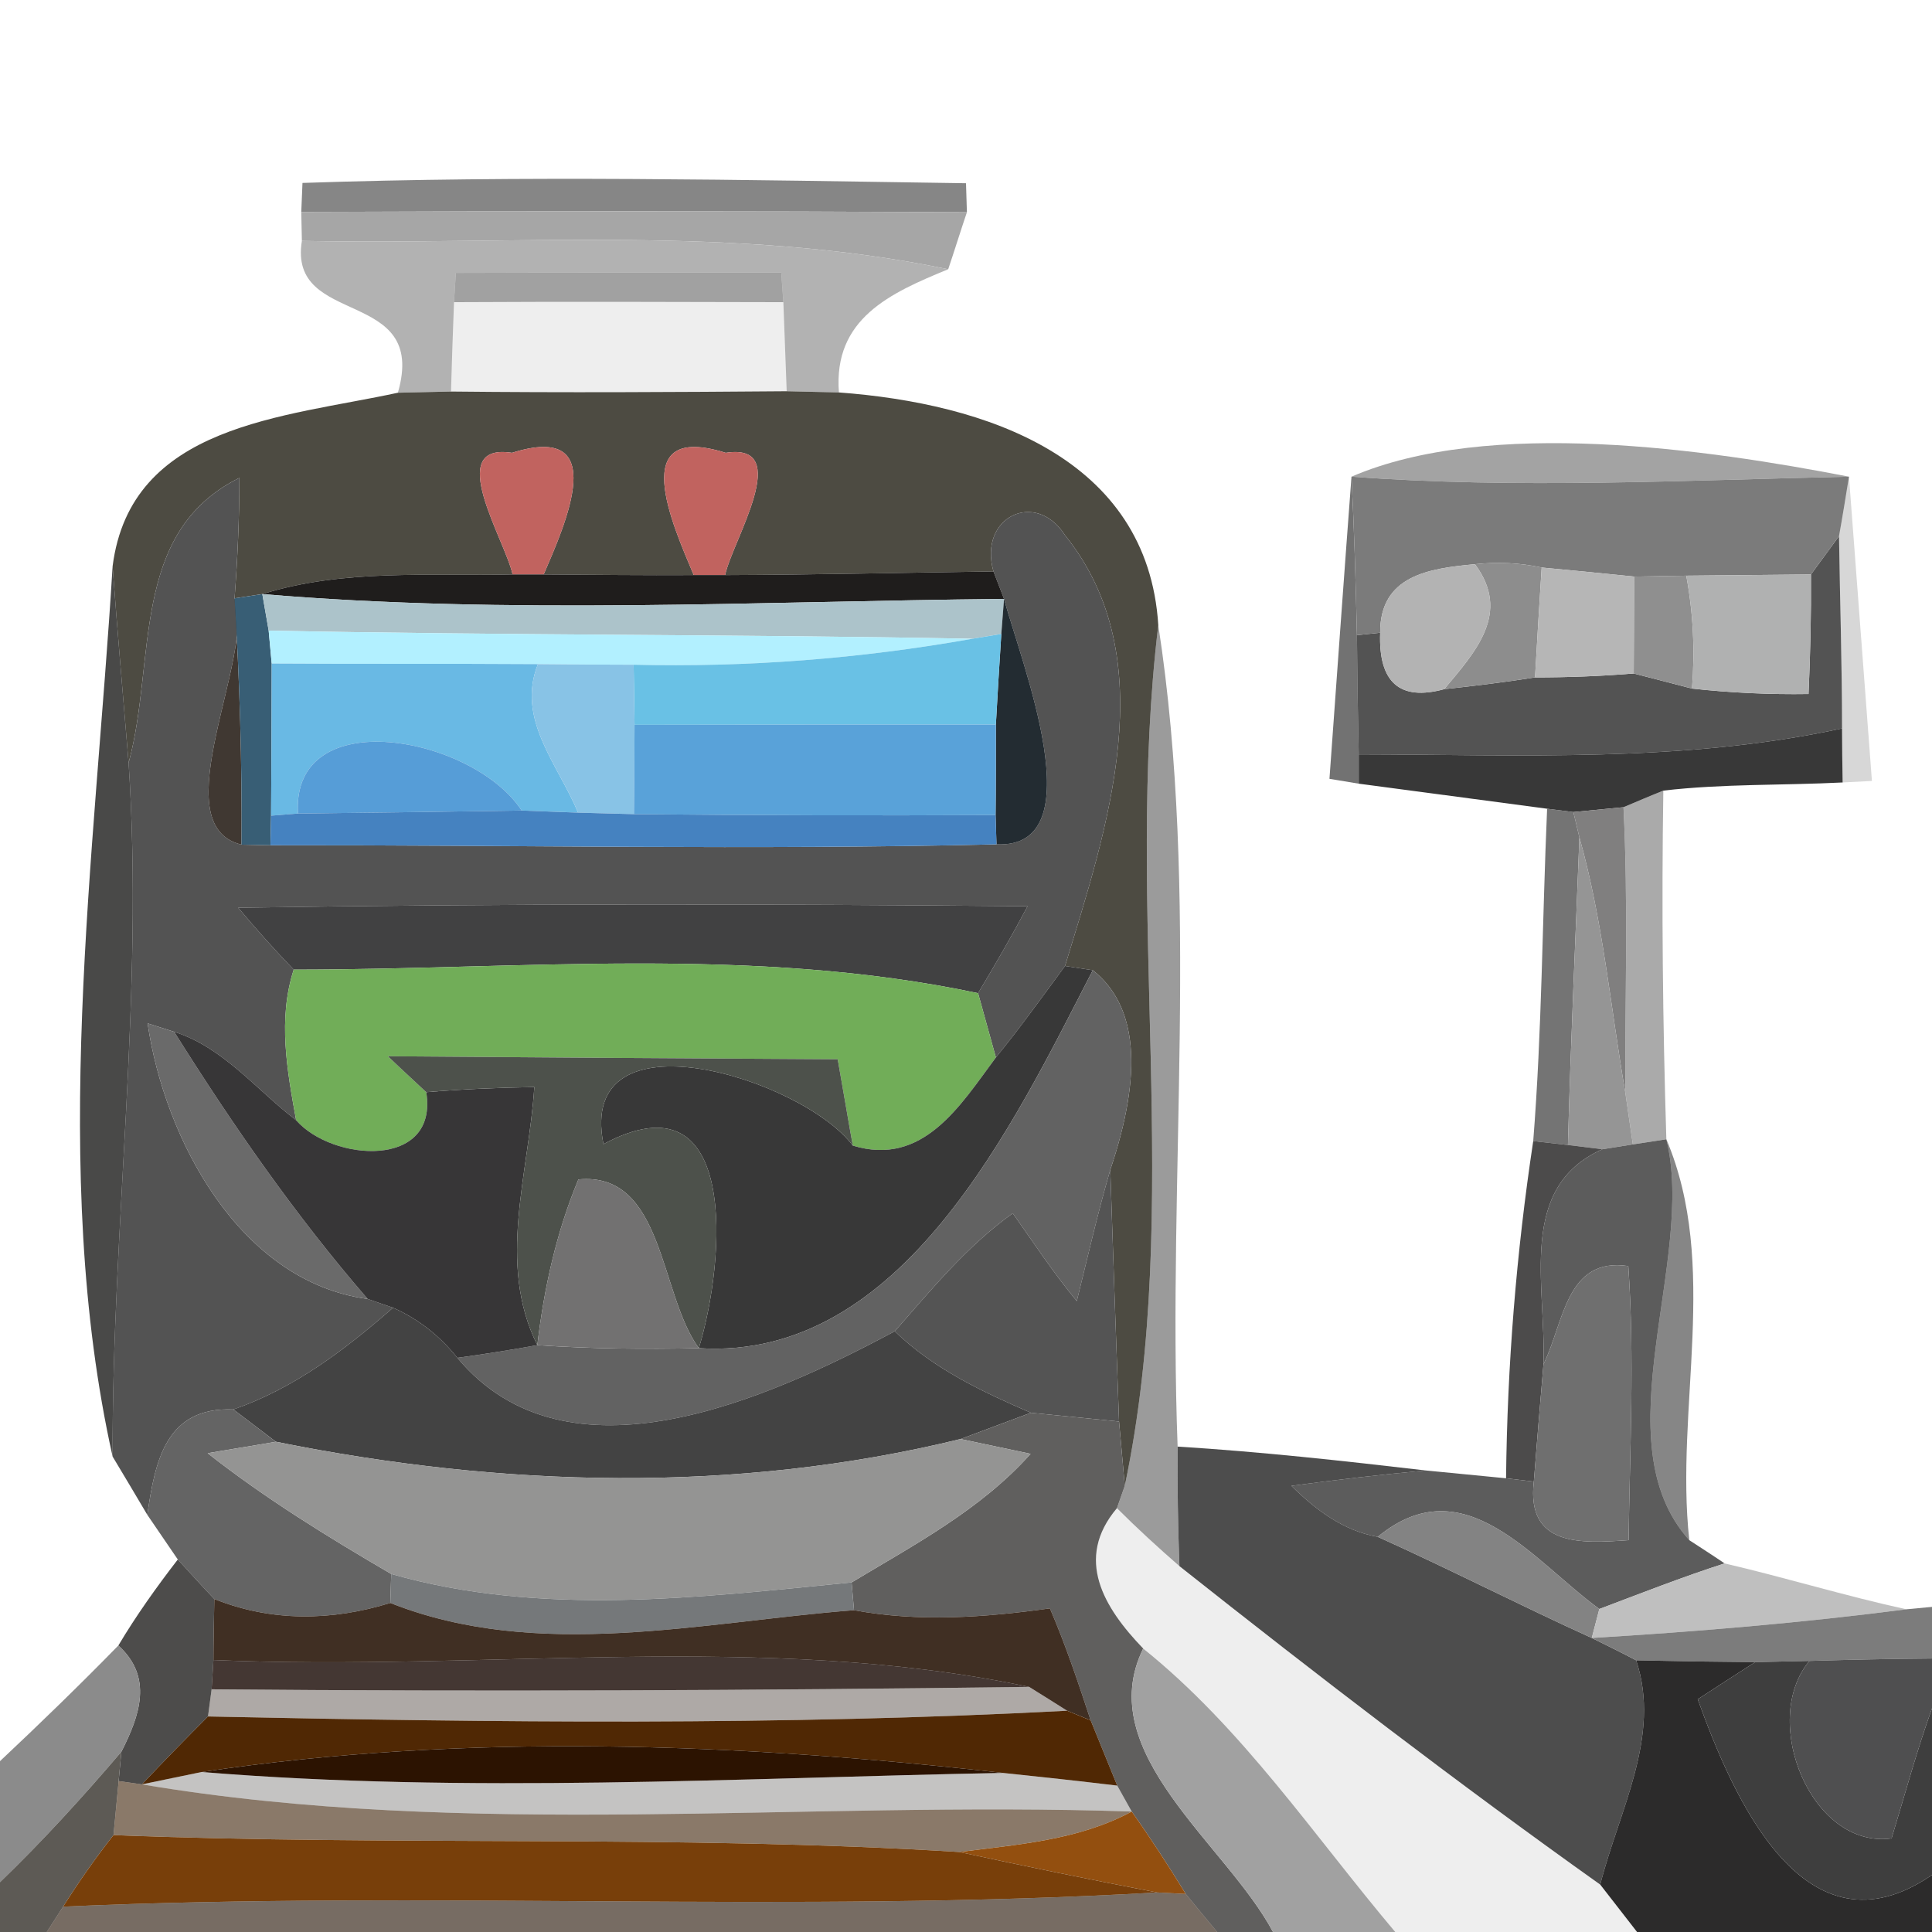 <?xml version="1.0" encoding="UTF-8" ?>
<!DOCTYPE svg PUBLIC "-//W3C//DTD SVG 1.1//EN" "http://www.w3.org/Graphics/SVG/1.1/DTD/svg11.dtd">
<svg width="64pt" height="64pt" viewBox="0 0 64 64" version="1.1" xmlns="http://www.w3.org/2000/svg">
<g id="#595959b9">
<path fill="#595959" opacity="0.73" d=" M 10.02 6.06 C 17.34 5.81 24.67 5.96 32.00 6.07 L 32.03 7.03 C 24.68 6.99 17.33 6.99 9.98 7.02 L 10.02 6.06 Z" />
</g>
<g id="#a6a6a6ff">
<path fill="#a6a6a6" opacity="1.00" d=" M 9.98 7.02 C 17.33 6.99 24.68 6.99 32.03 7.03 C 31.87 7.50 31.57 8.45 31.41 8.92 C 24.36 7.45 17.13 8.12 10.00 7.98 L 9.98 7.02 Z" />
</g>
<g id="#afafaff2">
<path fill="#afafaf" opacity="0.95" d=" M 10.00 7.98 C 17.13 8.12 24.36 7.45 31.41 8.92 C 29.48 9.71 27.60 10.56 27.79 13.00 C 27.36 12.99 26.50 12.97 26.06 12.96 C 26.03 12.23 25.98 10.75 25.95 10.01 L 25.88 9.03 C 23.18 9.03 17.80 9.03 15.10 9.04 L 15.04 10.01 C 15.01 10.75 14.96 12.23 14.94 12.97 C 14.50 12.98 13.62 13.00 13.18 13.01 C 14.20 9.49 9.53 10.87 10.00 7.98 Z" />
</g>
<g id="#6b6b6ba1">
<path fill="#6b6b6b" opacity="0.63" d=" M 15.10 9.04 C 17.80 9.03 23.18 9.03 25.88 9.03 L 25.95 10.01 C 22.31 10.00 18.68 9.99 15.04 10.01 L 15.10 9.04 Z" />
</g>
<g id="#05050513">
<path fill="#050505" opacity="0.07" d=" M 15.04 10.01 C 18.68 9.99 22.31 10.00 25.95 10.01 C 25.98 10.75 26.03 12.23 26.06 12.96 C 22.35 12.99 18.65 13.01 14.94 12.97 C 14.96 12.23 15.01 10.75 15.04 10.01 Z" />
</g>
<g id="#4d4b42fb">
<path fill="#4d4b42" opacity="1.00" d=" M 3.73 18.76 C 4.33 14.05 9.40 13.83 13.18 13.01 C 13.62 13.00 14.50 12.98 14.94 12.97 C 18.65 13.01 22.35 12.99 26.06 12.96 C 26.50 12.97 27.36 12.99 27.79 13.00 C 32.64 13.36 38.02 15.15 38.37 20.71 C 37.23 30.14 39.21 39.95 37.26 49.22 C 37.21 48.68 37.12 47.62 37.07 47.09 C 36.97 44.31 36.87 41.53 36.78 38.75 C 37.87 35.51 37.68 33.31 36.20 32.14 L 35.28 32.00 C 36.67 27.45 38.58 21.83 35.28 17.73 C 34.31 16.21 32.40 17.12 32.91 18.93 C 29.94 18.97 26.98 19.04 24.02 19.05 C 24.26 17.92 26.32 14.65 24.04 15.00 C 20.73 13.96 22.28 17.38 22.98 19.05 C 21.33 19.06 19.67 19.04 18.01 19.03 C 18.73 17.36 20.26 13.96 16.96 15.00 C 14.68 14.65 16.74 17.90 16.98 19.03 C 14.20 19.09 11.38 18.84 8.69 19.68 L 7.77 19.82 C 7.87 18.49 7.93 17.16 7.93 15.83 C 4.28 17.64 5.18 21.90 4.26 25.27 C 4.08 23.10 3.89 20.93 3.73 18.76 Z" />
</g>
<g id="#c1635fff">
<path fill="#c1635f" opacity="1.00" d=" M 16.98 19.03 C 16.74 17.90 14.68 14.65 16.96 15.00 C 20.26 13.96 18.73 17.36 18.01 19.03 L 16.98 19.03 Z" />
<path fill="#c1635f" opacity="1.00" d=" M 22.98 19.05 C 22.28 17.38 20.73 13.96 24.04 15.00 C 26.32 14.65 24.26 17.92 24.02 19.05 L 22.98 19.05 Z" />
</g>
<g id="#0f0f0f61">
<path fill="#0f0f0f" opacity="0.38" d=" M 44.77 15.79 C 49.33 13.83 56.54 14.88 61.25 15.79 C 55.76 15.91 50.25 16.20 44.77 15.79 Z" />
</g>
<g id="#535353ff">
<path fill="#535353" opacity="1.00" d=" M 4.26 25.27 C 5.18 21.90 4.28 17.64 7.93 15.83 C 7.93 17.16 7.87 18.49 7.77 19.82 C 8.49 21.70 5.33 27.34 8.00 27.98 L 8.96 28.00 C 16.98 27.99 25.00 28.16 33.01 27.97 C 36.30 28.12 33.82 21.92 33.26 19.84 L 32.91 18.93 C 32.40 17.12 34.31 16.21 35.28 17.73 C 38.58 21.83 36.67 27.45 35.28 32.00 C 34.53 33.02 33.79 34.05 32.99 35.03 C 32.84 34.50 32.55 33.43 32.40 32.90 C 32.97 31.95 33.52 31.00 34.04 30.02 C 25.32 29.94 16.61 29.93 7.89 30.07 C 8.48 30.77 9.09 31.46 9.73 32.12 C 9.20 33.76 9.51 35.46 9.81 37.11 C 8.50 36.11 7.39 34.69 5.77 34.18 L 4.89 33.90 C 5.45 37.73 7.94 42.46 12.18 43.03 L 13.02 43.32 C 11.43 44.71 9.75 45.99 7.73 46.69 C 5.50 46.60 5.14 48.38 4.88 50.18 C 4.59 49.69 4.02 48.73 3.73 48.25 C 3.71 40.58 4.77 32.93 4.26 25.27 Z" />
<path fill="#535353" opacity="1.00" d=" M 59.99 19.03 C 60.22 18.71 60.69 18.08 60.92 17.76 C 60.95 19.89 61.02 22.01 61.02 24.13 C 55.76 25.27 50.35 25.00 45.01 24.99 C 44.98 23.68 44.96 22.36 44.95 21.04 L 45.72 20.96 C 45.66 22.61 46.37 23.23 47.84 22.83 C 48.85 22.72 49.85 22.60 50.85 22.44 C 51.94 22.44 53.03 22.40 54.12 22.31 C 54.61 22.44 55.57 22.68 56.05 22.81 C 57.33 22.95 58.62 23.01 59.91 22.99 C 59.97 21.67 60.00 20.35 59.99 19.03 Z" />
</g>
<g id="#1c1c1c9d">
<path fill="#1c1c1c" opacity="0.62" d=" M 44.04 25.80 C 44.22 23.30 44.58 18.29 44.77 15.79 C 44.86 17.54 44.91 19.29 44.95 21.04 C 44.96 22.36 44.98 23.68 45.01 24.99 L 45.01 25.96 L 44.04 25.80 Z" />
</g>
<g id="#7b7b7bff">
<path fill="#7b7b7b" opacity="1.00" d=" M 44.77 15.79 C 50.25 16.20 55.76 15.91 61.25 15.79 C 61.17 16.29 61.01 17.27 60.92 17.76 C 60.69 18.08 60.22 18.71 59.99 19.03 C 58.61 19.04 57.24 19.06 55.86 19.07 C 55.43 19.08 54.57 19.09 54.14 19.10 C 53.37 19.02 51.83 18.87 51.07 18.80 C 50.33 18.64 49.60 18.61 48.86 18.69 C 47.34 18.83 45.71 19.06 45.72 20.96 L 44.95 21.04 C 44.91 19.29 44.86 17.54 44.77 15.79 Z" />
</g>
<g id="#0606052a">
<path fill="#060605" opacity="0.16" d=" M 61.25 15.79 C 61.44 18.31 61.82 23.35 62.01 25.87 L 61.04 25.92 C 61.03 25.48 61.02 24.58 61.02 24.13 C 61.02 22.01 60.95 19.89 60.92 17.76 C 61.01 17.27 61.17 16.29 61.25 15.79 Z" />
</g>
<g id="#8d8d8dff">
<path fill="#8d8d8d" opacity="1.00" d=" M 48.86 18.69 C 49.60 18.61 50.33 18.64 51.07 18.80 C 51.01 19.71 50.90 21.53 50.85 22.44 C 49.85 22.60 48.85 22.72 47.84 22.83 C 48.89 21.58 50.06 20.30 48.86 18.69 Z" />
</g>
<g id="#2a2a29d8">
<path fill="#2a2a29" opacity="0.85" d=" M 3.73 48.25 C 1.62 38.80 3.15 28.37 3.73 18.76 C 3.89 20.93 4.08 23.10 4.26 25.27 C 4.77 32.93 3.71 40.58 3.73 48.25 Z" />
</g>
<g id="#1f1d1cff">
<path fill="#1f1d1c" opacity="1.00" d=" M 8.69 19.68 C 11.38 18.84 14.20 19.09 16.98 19.03 L 18.01 19.03 C 19.67 19.04 21.33 19.06 22.98 19.05 L 24.02 19.05 C 26.98 19.04 29.94 18.97 32.91 18.93 L 33.26 19.84 C 25.08 19.92 16.86 20.37 8.69 19.68 Z" />
</g>
<g id="#b3b3b3ff">
<path fill="#b3b3b3" opacity="1.00" d=" M 45.72 20.96 C 45.71 19.06 47.34 18.83 48.86 18.69 C 50.06 20.30 48.89 21.58 47.84 22.83 C 46.37 23.23 45.66 22.61 45.72 20.96 Z" />
</g>
<g id="#b6b6b6ff">
<path fill="#b6b6b6" opacity="1.00" d=" M 51.07 18.80 C 51.83 18.87 53.37 19.02 54.14 19.10 C 54.13 19.90 54.13 21.51 54.12 22.31 C 53.03 22.40 51.94 22.44 50.85 22.44 C 50.90 21.53 51.01 19.71 51.07 18.80 Z" />
</g>
<g id="#8f8f8fff">
<path fill="#8f8f8f" opacity="1.00" d=" M 54.14 19.10 C 54.57 19.09 55.43 19.08 55.86 19.07 C 56.09 20.31 56.15 21.55 56.05 22.81 C 55.57 22.68 54.61 22.44 54.12 22.31 C 54.13 21.51 54.13 19.90 54.14 19.10 Z" />
</g>
<g id="#b0b1b1ff">
<path fill="#b0b1b1" opacity="1.00" d=" M 55.86 19.07 C 57.24 19.06 58.61 19.04 59.99 19.03 C 60.00 20.35 59.97 21.67 59.91 22.99 C 58.62 23.01 57.33 22.95 56.05 22.81 C 56.15 21.55 56.09 20.31 55.86 19.07 Z" />
</g>
<g id="#403832ff">
<path fill="#403832" opacity="1.00" d=" M 8.00 27.98 C 5.33 27.34 8.49 21.70 7.77 19.82 C 7.94 22.53 8.02 25.26 8.00 27.98 Z" />
</g>
<g id="#385e75ff">
<path fill="#385e75" opacity="1.00" d=" M 7.77 19.82 L 8.69 19.68 L 8.90 20.89 L 9.00 21.98 C 9.00 23.66 8.99 25.34 8.98 27.02 L 8.96 28.00 L 8.00 27.98 C 8.02 25.26 7.94 22.53 7.77 19.82 Z" />
</g>
<g id="#acc3caff">
<path fill="#acc3ca" opacity="1.00" d=" M 8.69 19.68 C 16.86 20.37 25.08 19.92 33.26 19.84 L 33.17 21.00 L 32.21 21.16 C 24.44 21.01 16.67 21.05 8.90 20.89 L 8.69 19.68 Z" />
</g>
<g id="#232c32ff">
<path fill="#232c32" opacity="1.00" d=" M 33.26 19.84 C 33.82 21.92 36.30 28.12 33.01 27.97 L 32.98 27.00 C 32.99 26.25 32.99 24.75 32.99 24.00 C 33.03 23.25 33.12 21.75 33.17 21.00 L 33.26 19.84 Z" />
</g>
<g id="#b2f0ffff">
<path fill="#b2f0ff" opacity="1.00" d=" M 8.90 20.89 C 16.67 21.05 24.44 21.01 32.21 21.16 C 28.50 21.82 24.76 22.11 20.99 22.02 C 20.20 22.02 18.62 22.01 17.82 22.00 C 14.88 21.98 11.94 22.00 9.00 21.98 L 8.90 20.89 Z" />
</g>
<g id="#69c1e5ff">
<path fill="#69c1e5" opacity="1.00" d=" M 32.21 21.16 L 33.17 21.00 C 33.12 21.75 33.03 23.25 32.99 24.00 C 29.00 24.00 25.01 24.00 21.02 24.01 C 21.01 23.51 21.00 22.52 20.99 22.02 C 24.76 22.11 28.50 21.82 32.21 21.16 Z" />
</g>
<g id="#1111116a">
<path fill="#111111" opacity="0.42" d=" M 38.37 20.71 C 39.75 29.67 38.67 38.87 39.01 47.92 C 39.00 49.24 39.02 50.56 39.07 51.88 C 38.36 51.26 37.67 50.63 37.00 49.96 L 37.26 49.22 C 39.21 39.95 37.23 30.14 38.37 20.71 Z" />
</g>
<g id="#69b9e4ff">
<path fill="#69b9e4" opacity="1.00" d=" M 9.00 21.98 C 11.94 22.00 14.88 21.98 17.82 22.00 C 17.09 23.82 18.49 25.33 19.15 26.92 C 18.68 26.90 17.75 26.87 17.28 26.85 C 15.68 24.39 9.65 23.24 9.87 26.95 L 8.98 27.02 C 8.99 25.34 9.00 23.66 9.00 21.98 Z" />
</g>
<g id="#88c3e6ff">
<path fill="#88c3e6" opacity="1.00" d=" M 17.82 22.00 C 18.62 22.01 20.20 22.02 20.99 22.02 C 21.00 22.52 21.01 23.51 21.02 24.01 C 21.02 24.75 21.01 26.23 21.00 26.97 C 20.54 26.96 19.61 26.93 19.15 26.92 C 18.49 25.33 17.09 23.82 17.82 22.00 Z" />
</g>
<g id="#59a2d9ff">
<path fill="#59a2d9" opacity="1.00" d=" M 21.02 24.01 C 25.01 24.00 29.00 24.00 32.99 24.00 C 32.99 24.75 32.99 26.25 32.98 27.00 C 28.99 27.02 24.99 27.01 21.00 26.97 C 21.01 26.23 21.02 24.75 21.02 24.01 Z" />
</g>
<g id="#383838fd">
<path fill="#383838" opacity="1.00" d=" M 45.01 24.99 C 50.35 25.00 55.76 25.27 61.02 24.13 C 61.02 24.58 61.03 25.48 61.04 25.92 C 59.06 26.02 57.07 25.96 55.10 26.19 C 54.77 26.32 54.11 26.60 53.78 26.74 C 53.37 26.78 52.54 26.86 52.12 26.90 L 51.25 26.79 C 49.69 26.58 46.57 26.17 45.01 25.96 L 45.01 24.99 Z" />
</g>
<g id="#569dd7ff">
<path fill="#569dd7" opacity="1.00" d=" M 9.87 26.95 C 9.65 23.24 15.68 24.39 17.28 26.85 C 15.43 26.88 11.72 26.93 9.87 26.95 Z" />
</g>
<g id="#20202061">
<path fill="#202020" opacity="0.38" d=" M 53.78 26.74 C 54.11 26.60 54.77 26.32 55.10 26.19 C 55.04 30.04 55.08 33.89 55.20 37.74 L 54.09 37.91 C 54.03 37.48 53.90 36.62 53.84 36.19 C 53.83 33.04 53.94 29.89 53.78 26.74 Z" />
</g>
<g id="#4582c0ff">
<path fill="#4582c0" opacity="1.00" d=" M 8.98 27.02 L 9.87 26.95 C 11.72 26.93 15.43 26.88 17.28 26.85 C 17.75 26.87 18.68 26.90 19.15 26.92 C 19.61 26.93 20.54 26.96 21.00 26.97 C 24.99 27.01 28.99 27.02 32.98 27.00 L 33.01 27.97 C 25.00 28.16 16.98 27.99 8.96 28.00 L 8.98 27.02 Z" />
</g>
<g id="#585858d4">
<path fill="#585858" opacity="0.83" d=" M 51.25 26.79 L 52.12 26.90 L 52.32 27.74 C 52.19 31.14 52.03 34.53 51.94 37.93 L 50.79 37.80 C 51.08 34.14 51.09 30.46 51.25 26.79 Z" />
</g>
<g id="#807f7fff">
<path fill="#807f7f" opacity="1.00" d=" M 52.12 26.90 C 52.54 26.86 53.37 26.78 53.78 26.74 C 53.94 29.89 53.83 33.04 53.84 36.19 C 53.35 33.37 53.10 30.50 52.32 27.74 L 52.12 26.90 Z" />
</g>
<g id="#959595ff">
<path fill="#959595" opacity="1.00" d=" M 52.32 27.74 C 53.10 30.50 53.35 33.37 53.84 36.19 C 53.90 36.62 54.03 37.48 54.09 37.91 L 53.08 38.07 L 51.94 37.93 C 52.03 34.53 52.19 31.14 52.32 27.74 Z" />
</g>
<g id="#414142ff">
<path fill="#414142" opacity="1.00" d=" M 7.89 30.07 C 16.61 29.93 25.32 29.94 34.04 30.02 C 33.52 31.00 32.97 31.95 32.40 32.90 C 24.94 31.32 17.28 32.12 9.73 32.12 C 9.09 31.46 8.48 30.77 7.89 30.07 Z" />
</g>
<g id="#71ad58ff">
<path fill="#71ad58" opacity="1.00" d=" M 9.73 32.12 C 17.28 32.12 24.94 31.32 32.40 32.90 C 32.55 33.43 32.84 34.50 32.99 35.03 C 31.81 36.62 30.58 38.66 28.25 37.95 C 28.12 37.24 27.88 35.81 27.75 35.09 C 24.03 35.07 16.57 35.02 12.85 34.99 C 13.16 35.29 13.80 35.88 14.12 36.18 C 14.53 38.74 11.01 38.48 9.81 37.11 C 9.51 35.46 9.20 33.76 9.73 32.12 Z" />
</g>
<g id="#383838ff">
<path fill="#383838" opacity="1.00" d=" M 35.28 32.00 L 36.20 32.14 C 33.57 37.23 29.89 45.09 23.15 44.66 C 24.04 41.74 24.50 35.49 19.99 37.90 C 19.09 33.40 26.58 35.72 28.25 37.95 C 30.58 38.66 31.81 36.62 32.99 35.03 C 33.79 34.05 34.53 33.02 35.28 32.00 Z" />
</g>
<g id="#626262ff">
<path fill="#626262" opacity="1.00" d=" M 36.20 32.14 C 37.68 33.31 37.87 35.51 36.78 38.75 C 36.36 40.19 36.03 41.65 35.67 43.10 C 34.90 42.17 34.24 41.17 33.55 40.19 C 32.04 41.27 30.85 42.72 29.64 44.10 C 25.45 46.34 18.79 49.35 15.15 44.98 C 16.03 44.86 16.92 44.72 17.80 44.56 C 19.58 44.68 21.37 44.70 23.15 44.66 C 29.89 45.09 33.57 37.23 36.20 32.14 Z" />
</g>
<g id="#6a6a6aff">
<path fill="#6a6a6a" opacity="1.00" d=" M 4.89 33.90 L 5.77 34.18 C 7.71 37.27 9.79 40.27 12.18 43.03 C 7.94 42.46 5.45 37.73 4.89 33.90 Z" />
</g>
<g id="#373637ff">
<path fill="#373637" opacity="1.00" d=" M 5.77 34.18 C 7.39 34.69 8.50 36.11 9.81 37.11 C 11.01 38.48 14.53 38.74 14.12 36.18 C 15.31 36.08 16.50 36.03 17.70 36.01 C 17.52 38.87 16.45 41.85 17.80 44.56 C 16.92 44.72 16.03 44.86 15.15 44.98 C 14.56 44.24 13.85 43.69 13.02 43.32 L 12.18 43.03 C 9.79 40.27 7.71 37.27 5.77 34.18 Z" />
</g>
<g id="#4d514bff">
<path fill="#4d514b" opacity="1.00" d=" M 12.85 34.99 C 16.57 35.02 24.03 35.07 27.75 35.09 C 27.88 35.81 28.12 37.24 28.25 37.95 C 26.58 35.72 19.09 33.40 19.99 37.90 C 24.50 35.49 24.04 41.74 23.15 44.66 C 21.84 42.88 22.00 38.80 19.16 39.07 C 18.43 40.82 18.02 42.68 17.80 44.56 C 16.45 41.85 17.52 38.87 17.70 36.01 C 16.50 36.03 15.31 36.08 14.12 36.18 C 13.80 35.88 13.16 35.29 12.85 34.99 Z" />
</g>
<g id="#3d3c3ceb">
<path fill="#3d3c3c" opacity="0.92" d=" M 49.89 48.97 C 49.93 45.22 50.23 41.50 50.79 37.80 L 51.94 37.93 L 53.08 38.07 C 50.25 39.34 51.22 42.54 51.13 45.19 C 51.02 46.49 50.91 47.78 50.81 49.08 L 49.89 48.97 Z" />
</g>
<g id="#595959f9">
<path fill="#595959" opacity="0.98" d=" M 53.08 38.07 L 54.09 37.91 L 55.20 37.74 C 56.19 41.73 53.01 47.74 55.96 51.02 C 56.25 51.21 56.84 51.59 57.13 51.79 C 55.73 52.24 54.36 52.78 52.98 53.30 C 50.79 51.71 48.51 48.54 45.64 50.91 C 44.50 50.71 43.58 50.01 42.78 49.22 C 44.25 49.02 45.74 48.85 47.22 48.71 C 47.89 48.78 49.22 48.90 49.89 48.97 L 50.81 49.08 C 50.56 51.24 52.37 51.13 53.95 51.02 C 53.99 47.99 54.15 44.96 53.94 41.94 C 51.87 41.63 51.81 43.82 51.13 45.19 C 51.22 42.54 50.25 39.34 53.08 38.07 Z" />
</g>
<g id="#1b1b1b86">
<path fill="#1b1b1b" opacity="0.53" d=" M 55.20 37.74 C 56.97 41.92 55.48 46.65 55.96 51.02 C 53.01 47.74 56.19 41.73 55.20 37.74 Z" />
</g>
<g id="#727171ff">
<path fill="#727171" opacity="1.00" d=" M 19.16 39.07 C 22.00 38.80 21.84 42.88 23.15 44.66 C 21.37 44.70 19.58 44.68 17.80 44.56 C 18.02 42.68 18.43 40.82 19.16 39.07 Z" />
</g>
<g id="#545454ff">
<path fill="#545454" opacity="1.00" d=" M 35.67 43.10 C 36.03 41.65 36.36 40.19 36.78 38.75 C 36.87 41.53 36.97 44.31 37.07 47.09 C 36.34 47.02 34.88 46.87 34.15 46.80 C 32.53 46.10 30.92 45.34 29.64 44.10 C 30.85 42.72 32.04 41.27 33.55 40.19 C 34.24 41.17 34.90 42.17 35.67 43.10 Z" />
</g>
<g id="#6f6f6fff">
<path fill="#6f6f6f" opacity="1.00" d=" M 51.13 45.19 C 51.81 43.82 51.87 41.63 53.94 41.94 C 54.15 44.96 53.99 47.99 53.95 51.02 C 52.37 51.13 50.56 51.24 50.81 49.08 C 50.91 47.78 51.02 46.49 51.13 45.19 Z" />
</g>
<g id="#434343ff">
<path fill="#434343" opacity="1.00" d=" M 13.02 43.32 C 13.85 43.69 14.56 44.24 15.15 44.98 C 18.79 49.35 25.45 46.34 29.64 44.10 C 30.92 45.34 32.53 46.10 34.15 46.80 C 33.57 47.02 32.40 47.45 31.82 47.67 C 24.37 49.49 16.62 49.27 9.14 47.76 C 8.79 47.49 8.08 46.96 7.73 46.69 C 9.75 45.99 11.43 44.71 13.02 43.32 Z" />
</g>
<g id="#646464fd">
<path fill="#646464" opacity="1.00" d=" M 4.88 50.18 C 5.14 48.38 5.50 46.60 7.73 46.69 C 8.08 46.96 8.79 47.49 9.14 47.76 C 8.58 47.86 7.44 48.04 6.88 48.14 C 8.79 49.64 10.87 50.92 12.96 52.14 L 12.93 53.10 C 10.99 53.70 9.00 53.73 7.10 52.97 C 6.79 52.65 6.19 51.99 5.89 51.66 C 5.64 51.29 5.13 50.55 4.88 50.18 Z" />
</g>
<g id="#605f5efd">
<path fill="#605f5e" opacity="1.00" d=" M 31.82 47.67 C 32.40 47.45 33.57 47.02 34.15 46.80 C 34.88 46.87 36.34 47.02 37.07 47.09 C 37.12 47.62 37.21 48.68 37.26 49.22 L 37.00 49.96 C 35.58 51.64 36.57 53.26 37.87 54.61 C 36.17 58.07 40.63 61.10 42.17 64.00 L 40.32 64.00 C 40.06 63.69 39.54 63.06 39.28 62.74 C 38.71 61.81 38.12 60.90 37.49 60.01 L 37.01 59.15 C 36.79 58.61 36.35 57.53 36.13 56.99 C 35.72 55.74 35.30 54.49 34.78 53.28 C 32.62 53.58 30.45 53.74 28.29 53.34 L 28.21 52.42 C 30.29 51.17 32.50 50.00 34.14 48.16 C 33.56 48.04 32.40 47.79 31.82 47.67 Z" />
</g>
<g id="#949493ff">
<path fill="#949493" opacity="1.00" d=" M 6.88 48.14 C 7.44 48.04 8.58 47.86 9.14 47.76 C 16.62 49.27 24.37 49.49 31.82 47.67 C 32.40 47.79 33.56 48.04 34.14 48.16 C 32.50 50.00 30.29 51.17 28.21 52.42 C 23.15 52.92 17.93 53.56 12.96 52.14 C 10.87 50.92 8.79 49.64 6.88 48.14 Z" />
</g>
<g id="#484848f8">
<path fill="#484848" opacity="0.97" d=" M 39.01 47.92 C 41.75 48.09 44.48 48.39 47.22 48.71 C 45.74 48.85 44.25 49.02 42.78 49.22 C 43.58 50.01 44.50 50.71 45.64 50.91 C 48.02 51.98 50.35 53.18 52.73 54.26 C 53.10 54.44 53.84 54.81 54.20 55.00 C 55.04 57.52 53.63 59.98 53.01 62.43 C 48.26 59.05 43.64 55.50 39.07 51.88 C 39.02 50.56 39.00 49.24 39.01 47.92 Z" />
</g>
<g id="#06050512">
<path fill="#060505" opacity="0.07" d=" M 37.00 49.96 C 37.67 50.63 38.36 51.26 39.07 51.88 C 43.64 55.50 48.26 59.05 53.01 62.43 C 53.31 62.82 53.93 63.61 54.23 64.00 L 46.22 64.00 C 43.52 60.80 41.16 57.25 37.87 54.61 C 36.57 53.26 35.58 51.64 37.00 49.96 Z" />
</g>
<g id="#7e7e7ef5">
<path fill="#7e7e7e" opacity="0.96" d=" M 45.64 50.91 C 48.51 48.54 50.79 51.71 52.98 53.30 L 52.73 54.26 C 50.35 53.18 48.02 51.98 45.64 50.91 Z" />
</g>
<g id="#41403fee">
<path fill="#41403f" opacity="0.93" d=" M 3.92 54.51 C 4.51 53.52 5.18 52.58 5.89 51.66 C 6.19 51.99 6.79 52.65 7.10 52.97 C 7.09 53.48 7.07 54.48 7.07 54.99 L 7.01 55.96 L 6.89 56.86 C 6.15 57.60 5.42 58.35 4.70 59.11 L 3.93 59.00 L 4.02 58.03 C 4.63 56.83 5.08 55.56 3.92 54.51 Z" />
</g>
<g id="#75787aff">
<path fill="#75787a" opacity="1.00" d=" M 12.96 52.14 C 17.93 53.56 23.15 52.92 28.21 52.42 L 28.29 53.34 C 23.25 53.73 17.82 55.04 12.93 53.10 L 12.96 52.14 Z" />
</g>
<g id="#bebebefa">
<path fill="#bebebe" opacity="0.98" d=" M 52.98 53.30 C 54.36 52.78 55.73 52.24 57.13 51.79 C 59.15 52.26 61.13 52.87 63.15 53.31 C 59.68 53.76 56.21 54.05 52.73 54.26 L 52.98 53.30 Z" />
</g>
<g id="#3b2a1df8">
<path fill="#3b2a1d" opacity="0.97" d=" M 7.10 52.97 C 9.00 53.73 10.99 53.70 12.93 53.10 C 17.82 55.04 23.25 53.73 28.29 53.34 C 30.45 53.74 32.62 53.58 34.78 53.28 C 35.30 54.49 35.72 55.74 36.13 56.99 L 35.35 56.67 C 35.04 56.47 34.41 56.08 34.09 55.88 C 25.34 54.03 16.03 55.38 7.07 54.99 C 7.07 54.48 7.09 53.48 7.10 52.97 Z" />
</g>
<g id="#777777f5">
<path fill="#777777" opacity="0.96" d=" M 63.15 53.31 L 64.00 53.23 L 64.00 54.94 C 62.65 54.95 61.30 54.98 59.94 55.02 C 59.49 55.03 58.59 55.05 58.14 55.06 C 56.83 55.05 55.51 55.03 54.20 55.00 C 53.84 54.81 53.10 54.44 52.73 54.26 C 56.21 54.05 59.68 53.76 63.15 53.31 Z" />
</g>
<g id="#898989fa">
<path fill="#898989" opacity="0.98" d=" M 0.00 58.34 C 1.33 57.09 2.64 55.82 3.92 54.51 C 5.08 55.56 4.63 56.83 4.02 58.03 C 2.75 59.52 1.42 60.98 0.00 62.35 L 0.00 58.34 Z" />
</g>
<g id="#160500cd">
<path fill="#160500" opacity="0.80" d=" M 7.07 54.99 C 16.03 55.38 25.34 54.03 34.09 55.88 C 25.07 56.00 16.04 56.04 7.01 55.96 L 7.07 54.99 Z" />
</g>
<g id="#9f9f9ff7">
<path fill="#9f9f9f" opacity="0.97" d=" M 42.17 64.00 C 40.63 61.10 36.17 58.07 37.87 54.61 C 41.16 57.25 43.52 60.80 46.22 64.00 L 42.17 64.00 Z" />
</g>
<g id="#2c2b2bfe">
<path fill="#2c2b2b" opacity="1.00" d=" M 54.20 55.00 C 55.51 55.03 56.83 55.05 58.14 55.06 C 57.66 55.37 56.71 55.98 56.24 56.29 C 57.41 59.54 59.78 65.01 64.00 62.11 L 64.00 64.00 L 54.23 64.00 C 53.93 63.61 53.31 62.82 53.01 62.43 C 53.63 59.98 55.04 57.52 54.20 55.00 Z" />
</g>
<g id="#3e3e3efc">
<path fill="#3e3e3e" opacity="1.00" d=" M 58.14 55.06 C 58.59 55.05 59.49 55.03 59.94 55.02 C 58.28 57.01 60.01 61.26 62.66 60.90 C 63.10 59.46 63.49 58.01 64.00 56.59 L 64.00 62.11 C 59.78 65.01 57.41 59.54 56.24 56.29 C 56.71 55.98 57.66 55.37 58.14 55.06 Z" />
</g>
<g id="#4f4f50fd">
<path fill="#4f4f50" opacity="1.00" d=" M 59.94 55.02 C 61.30 54.98 62.65 54.95 64.00 54.94 L 64.00 56.59 C 63.49 58.01 63.10 59.46 62.66 60.90 C 60.01 61.26 58.28 57.01 59.94 55.02 Z" />
</g>
<g id="#170b0058">
<path fill="#170b00" opacity="0.35" d=" M 7.01 55.96 C 16.04 56.04 25.07 56.00 34.09 55.88 C 34.41 56.08 35.04 56.47 35.35 56.67 C 25.87 57.17 16.38 57.06 6.89 56.86 L 7.01 55.96 Z" />
</g>
<g id="#502804ff">
<path fill="#502804" opacity="1.00" d=" M 4.70 59.11 C 5.42 58.35 6.15 57.60 6.89 56.86 C 16.38 57.06 25.87 57.17 35.35 56.67 L 36.13 56.99 C 36.35 57.53 36.79 58.61 37.01 59.15 C 35.75 59.00 34.48 58.86 33.22 58.73 C 24.45 57.74 15.42 57.39 6.68 58.70 C 6.18 58.80 5.19 59.01 4.70 59.11 Z" />
</g>
<g id="#5a5752fa">
<path fill="#5a5752" opacity="0.98" d=" M 0.00 62.35 C 1.42 60.98 2.75 59.52 4.02 58.03 L 3.93 59.00 C 3.89 59.45 3.80 60.34 3.76 60.79 C 3.16 61.55 2.61 62.34 2.09 63.16 L 1.55 64.00 L 0.00 64.00 L 0.00 62.35 Z" />
</g>
<g id="#2c1301ff">
<path fill="#2c1301" opacity="1.00" d=" M 6.68 58.70 C 15.42 57.39 24.45 57.74 33.22 58.73 C 24.38 58.90 15.50 59.42 6.68 58.70 Z" />
</g>
<g id="#3c20069a">
<path fill="#3c2006" opacity="0.60" d=" M 3.93 59.00 L 4.70 59.11 C 15.53 60.93 26.57 59.64 37.49 60.01 C 35.73 60.96 33.72 61.10 31.78 61.35 C 22.45 60.77 13.09 61.16 3.76 60.79 C 3.80 60.34 3.89 59.45 3.93 59.00 Z" />
</g>
<g id="#0905033c">
<path fill="#090503" opacity="0.24" d=" M 4.70 59.11 C 5.19 59.01 6.18 58.80 6.68 58.70 C 15.50 59.42 24.38 58.90 33.22 58.73 C 34.48 58.86 35.75 59.00 37.01 59.15 L 37.49 60.01 C 26.57 59.64 15.53 60.93 4.70 59.11 Z" />
</g>
<g id="#934f0ffc">
<path fill="#934f0f" opacity="1.00" d=" M 37.49 60.01 C 38.12 60.90 38.71 61.81 39.28 62.74 L 38.33 62.69 C 36.14 62.27 33.95 61.82 31.78 61.35 C 33.72 61.10 35.73 60.96 37.49 60.01 Z" />
</g>
<g id="#783f0aff">
<path fill="#783f0a" opacity="1.00" d=" M 2.09 63.16 C 2.61 62.34 3.16 61.55 3.76 60.79 C 13.09 61.16 22.45 60.77 31.78 61.35 C 33.95 61.82 36.14 62.27 38.33 62.69 C 26.26 63.39 14.16 62.62 2.09 63.16 Z" />
</g>
<g id="#210f019b">
<path fill="#210f01" opacity="0.61" d=" M 2.09 63.16 C 14.16 62.62 26.26 63.39 38.33 62.69 L 39.28 62.74 C 39.54 63.06 40.06 63.69 40.32 64.00 L 1.55 64.00 L 2.09 63.16 Z" />
</g>
</svg>
